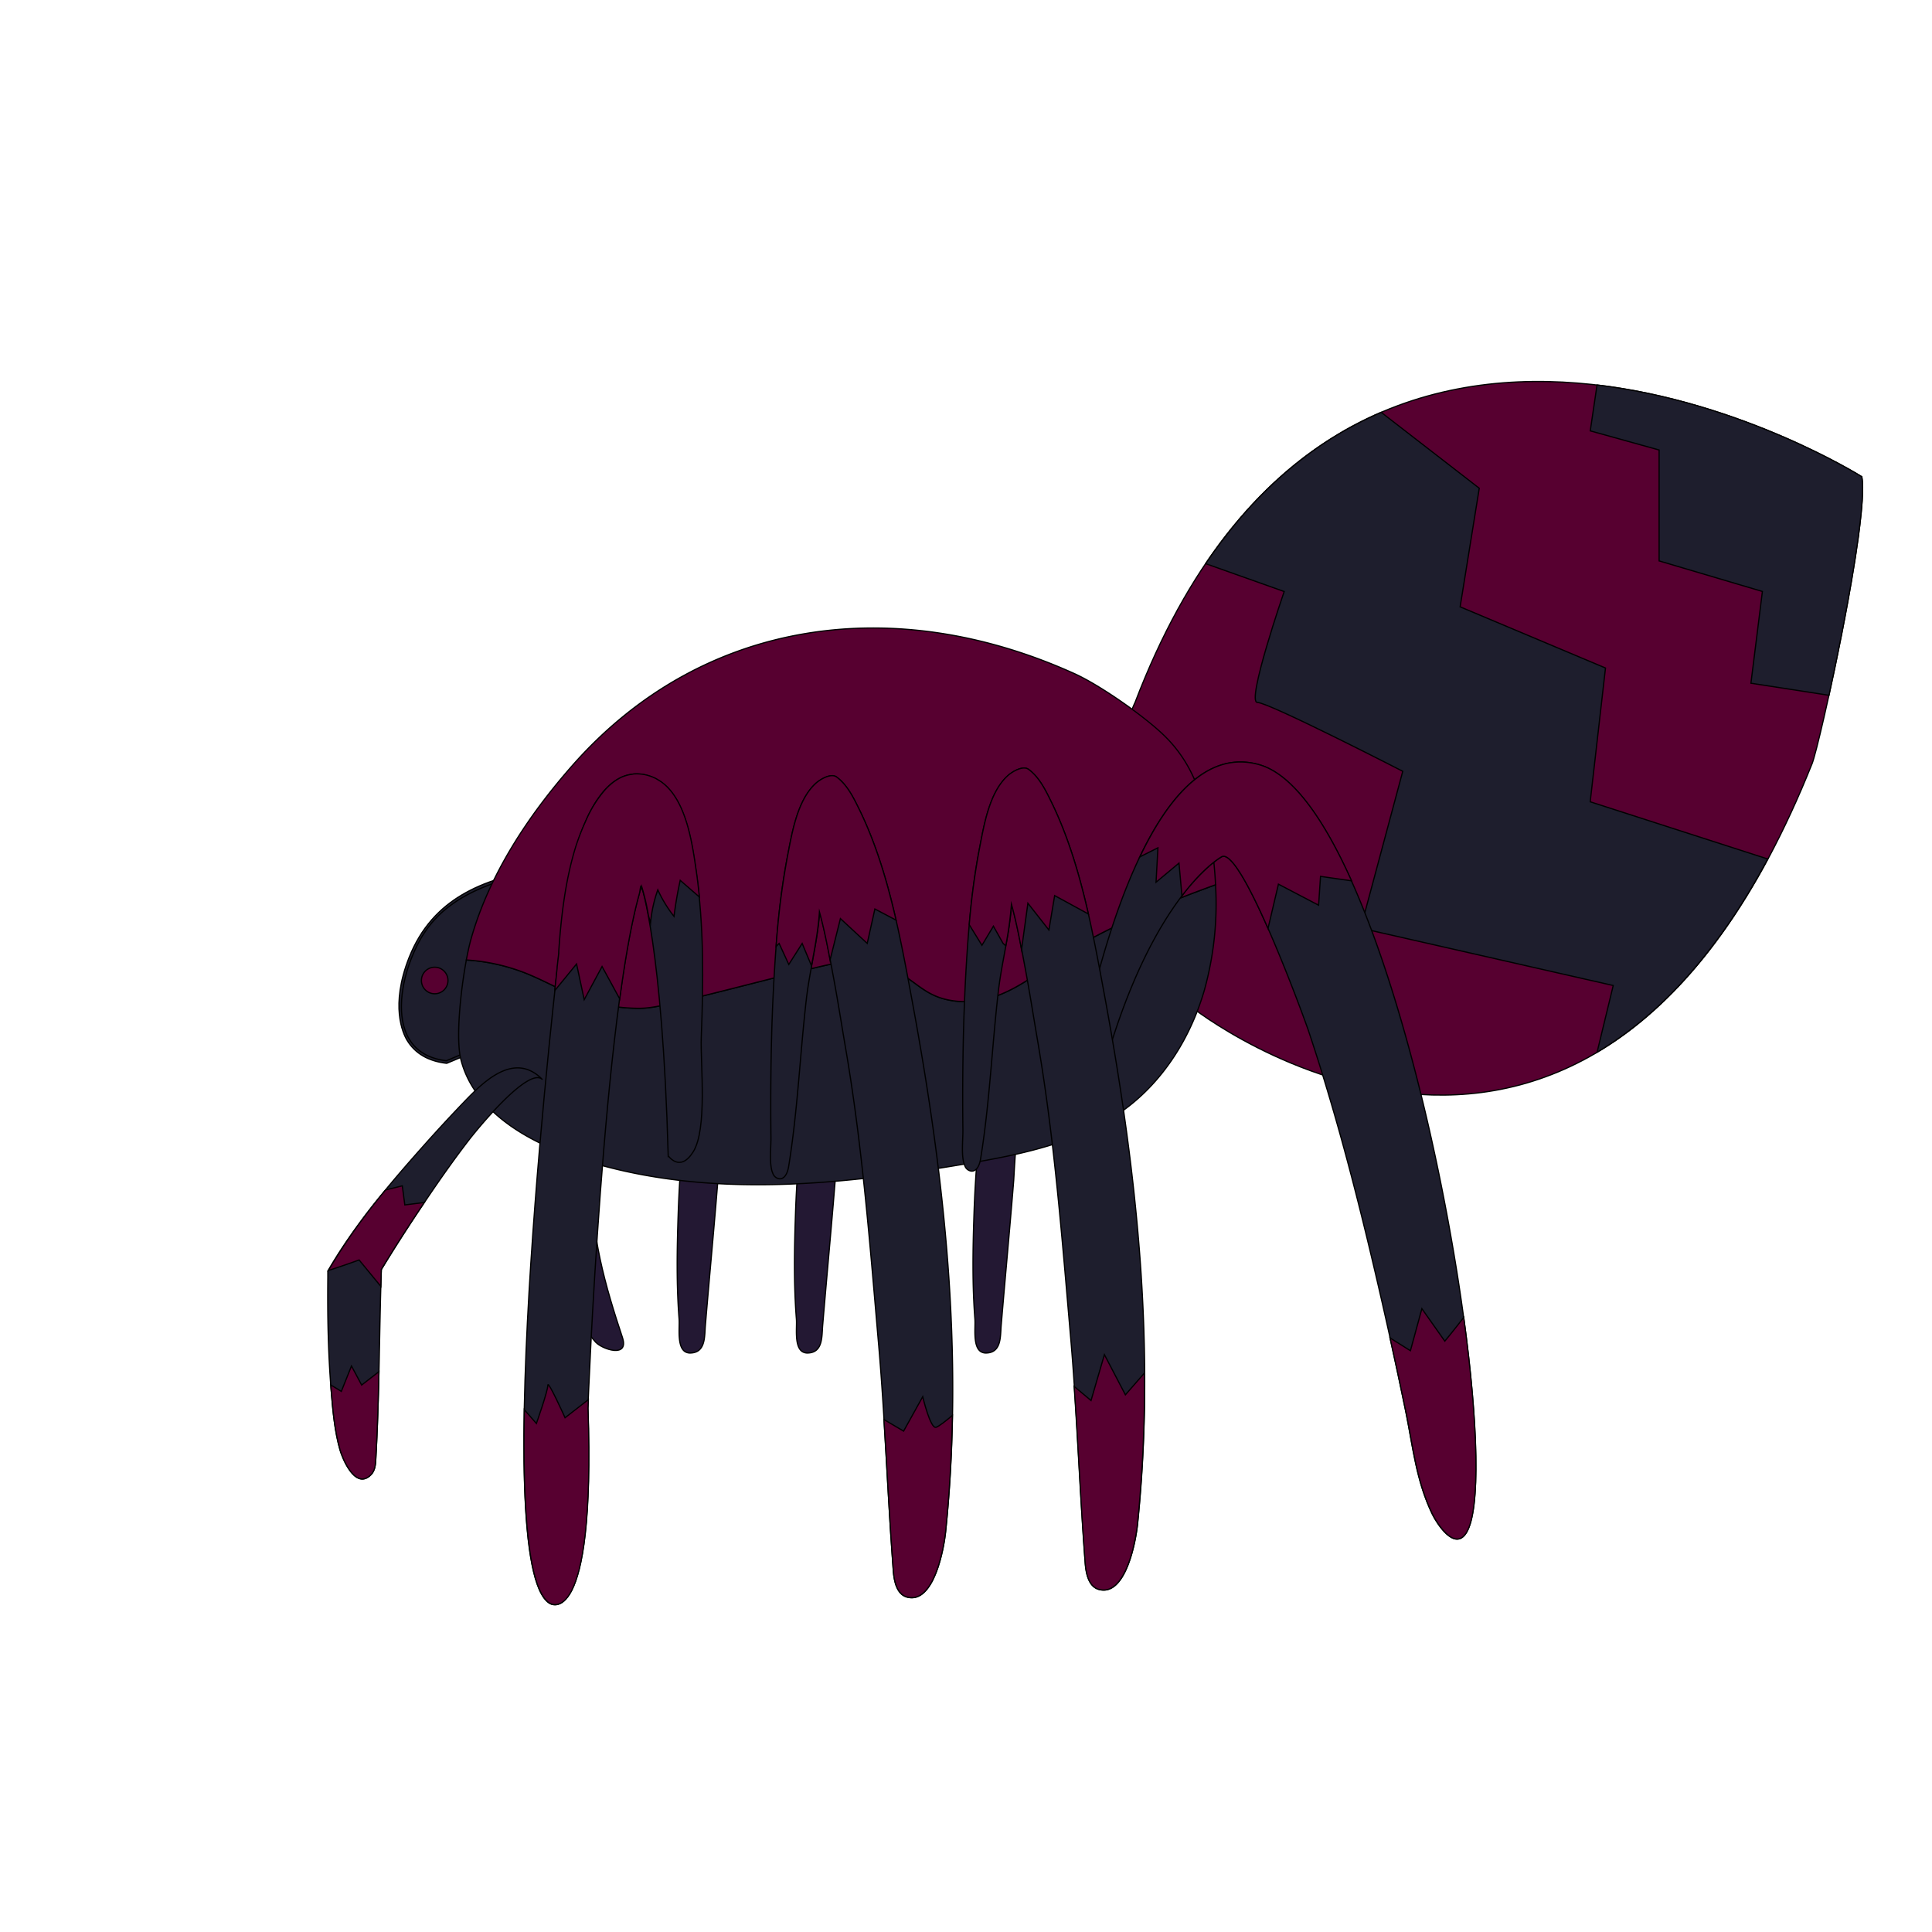 <svg id="Layer_1" data-name="Layer 1" xmlns="http://www.w3.org/2000/svg" viewBox="0 0 800 800"><defs><style>.cls-1{fill:#1e1e2d;}.cls-1,.cls-2,.cls-3{stroke:#000;stroke-miterlimit:10;stroke-width:0.5px;}.cls-2{fill:#570030;}.cls-3{fill:#231833;}</style></defs><title>spider</title><path class="cls-1" d="M222.1,360.56c-23.73,4.6-43,12.54-52.31,36.21-6.55,16.64-7.72,40.3,15.08,43L253,411.24S225.36,359.93,222.1,360.56Z"/><path class="cls-1" d="M185,440.29l-.14,0c-7.56-.89-13-4.1-16.3-9.54-1.79-3-7-14.3.79-34.15,9.86-25,31.16-32.36,52.69-36.53h0c.78-.15,2.39-.48,17.22,25.36,7.23,12.61,14.16,25.46,14.23,25.59l.27.51Zm37.21-79.21C186.24,368,176,382.44,170.28,397c-4,10.11-6.3,24.15-.86,33.23,3.06,5.12,8.24,8.15,15.39,9L252.25,411C241.89,391.78,224.83,361.72,222.16,361.08Z"/><circle class="cls-2" cx="180" cy="406" r="5.5"/><path class="cls-3" d="M262.49,439.76c1.07,3.21-5.31,12.82-6.51,15.68-4.16,9.9-9.57,21.53-10.38,32.35-1.64,21.89,5.27,45.42,12.13,66,2.89,8.68-8.25,5-11.06,2-6.35-6.66-7.3-17.45-9.62-26-5-18.27-7.52-36.59-2.56-54.78,1.67-6.11,5.48-32.67,12.15-35.34C250.61,438.17,262.49,439.76,262.49,439.76Z"/><path class="cls-3" d="M426.69,450.84c-5.44-.1-6.65,34.41-6.94,38-1.06,13.26-2.26,26.51-3.43,39.76q-.9,10.19-1.76,20.37c-.36,4.36.16,11-6,11.28a4,4,0,0,1-2.43-.57c-3.38-2.24-2.17-10-2.44-13.45-1.13-14.33-.87-29.21-.38-43.58a481.33,481.33,0,0,1,5-55C414.06,446.21,420.82,450.74,426.69,450.84Z"/><path class="cls-3" d="M352.77,450.84c-5.44-.1-6.65,34.41-6.94,38-1.06,13.26-2.26,26.51-3.43,39.76q-.9,10.19-1.76,20.37c-.36,4.36.16,11-6,11.28a4,4,0,0,1-2.43-.57c-3.38-2.24-2.17-10-2.44-13.45-1.13-14.33-.87-29.21-.38-43.58a481.33,481.33,0,0,1,5-55C340.14,446.21,346.91,450.74,352.77,450.84Z"/><path class="cls-3" d="M304.2,450.84c-5.44-.1-6.65,34.41-6.94,38-1.06,13.26-2.26,26.51-3.43,39.76q-.9,10.19-1.76,20.37c-.36,4.36.16,11-6,11.28a4,4,0,0,1-2.43-.57c-3.38-2.24-2.17-10-2.44-13.45-1.13-14.33-.87-29.21-.38-43.58a481.35,481.35,0,0,1,5-55C291.57,446.21,298.33,450.74,304.2,450.84Z"/><path class="cls-2" d="M770.92,197.42S557.1,62.79,470,290.87c0,0-34,69,22.17,125.13,3.17,3.17,166.55,129.27,258.18-99.79C753.5,308.29,774.09,214.84,770.92,197.42Z"/><path class="cls-1" d="M687,186.33l-28.51-7.92,2.81-19c60.64,7.15,109.65,38,109.65,38,2.16,11.89-6.73,59.15-13.61,90.5l-32.32-5,4.75-38L687,232.26Z"/><path class="cls-1" d="M571.92,170.73l40.61,31.44-7.92,49.1,60.19,25.34L658.47,332,732,355.7c-21.67,40.34-46,65.38-70.68,80L668,408.08,563.43,384.32l17.42-64.94s-55.44-28.51-60.19-28.51,11.09-45.93,11.09-45.93L499.24,233.4C520.72,201.59,545.81,181.94,571.92,170.73Z"/><path class="cls-1" d="M498.75,409.84c-5.59,19.43-16.79,37.56-33.07,49.55-18.59,13.68-42.08,18.49-64.83,22.38-54.67,9.33-112.16,15.14-164.51-3.16-19.82-6.94-40.26-19.44-45.48-39.78-2.2-8.6-.19-28.23,2.24-41.31a80.87,80.87,0,0,1,23.4,5c14.19,5.38,25.51,14.62,47,15,6.06.11,9.62-.55,43-9,40.77-10.32,45.2-11.81,54-10,18.12,3.72,19.21,14.12,35,16,18.29,2.18,31.64-10,48-21,0,0,18-12.08,59.83-27.14A133.49,133.49,0,0,1,498.75,409.84Z"/><path class="cls-2" d="M503.33,366.36C461.5,381.42,443.5,393.5,443.5,393.5c-16.36,11-29.71,23.18-48,21-15.79-1.88-16.88-12.28-35-16-8.8-1.81-13.23-.32-54,10-33.38,8.45-36.94,9.11-43,9-21.49-.38-32.81-9.62-47-15a80.87,80.87,0,0,0-23.4-5c.63-3.37,1.28-6.31,1.9-8.52,7.47-26.67,23.7-51.22,42-72,54-61.29,133.65-71.68,208-38,10.65,4.83,30.06,18.35,38.15,26.67a55.78,55.78,0,0,1,5.49,6.56c7.78,10.87,11.18,24.26,13.08,37.49C502.51,355.23,503.07,360.79,503.33,366.36Z"/><path class="cls-1" d="M287,477c6-9.46,3-36.42,3.38-47.39.89-22.91,1.17-46.27-2.17-69-1.88-12.83-4.78-34.85-19.62-39.36-17.07-5.19-26.16,16.81-30,29.47-4.27,13.91-6,28.68-7,43.15,0,0-30.09,254.22-4,270.06,0,0,19,12.67,15.84-80.78,0,0,6.34-165.52,22.17-216.2,0,0,8.71,24.55,11.09,111.67C276.75,478.56,281.5,485.69,287,477Z"/><path class="cls-2" d="M253.32,324.4a18.93,18.93,0,0,1,4-2.56,15.23,15.23,0,0,1,4.16-1.19c.39-.06.76-.16,1.16-.19h.24a16.7,16.7,0,0,1,5.79.74,17.69,17.69,0,0,1,2.71,1.08c.5.25,1,.56,1.43.85.31.19.64.36.95.58,10.47,7.44,12.89,25.65,14.53,36.85.53,3.6.94,7.23,1.3,10.86l-7.93-6.9q-1.63,7.4-2.57,14.94a54.23,54.23,0,0,1-6.71-11,55.78,55.78,0,0,0-3,13.69l-.87-3a93.34,93.34,0,0,0-2.85-12.2c-.11.36-.22.74-.33,1.11l-.14-.47c-.12.74-.25,1.48-.37,2.21-3.1,11-5.83,26.31-8.2,43.83h0l-7.32-13.42-7.39,13.73-3.17-14.78-9,11,0-.33.32-2.94.1-.9.28-2.51,0-.34.27-2.37,0-.38c.18-1.59.33-2.91.45-3.94l.06-.49.09-.77.06-.49,0-.4,0-.25,0-.2c1-14.46,2.71-29.23,7-43.15A96.74,96.74,0,0,1,242.52,340,48.83,48.83,0,0,1,250.58,327,25.38,25.38,0,0,1,253.32,324.4Z"/><path class="cls-2" d="M226.85,573.6c0-2.38,7.13,13.46,7.13,13.46l9.65-7.5c-.1,2.29-.14,3.54-.14,3.54,3.17,93.45-15.84,80.78-15.84,80.78-8.93-5.41-11.3-38.7-10.54-80.15l5,5.71S226.85,576,226.85,573.6Z"/><path class="cls-1" d="M223,445.53c-11.27-9.32-23.37,3-30.83,10.75q-8.75,9.12-17.09,18.51c-14.5,16.3-28.77,33.22-39.33,51.56,0,.92,0,1.84,0,2.76-.17,15.61.12,31.26,1.4,46.84.67,8.17,1.39,16.54,3.68,24.54.95,3.3,6.26,16.61,12.7,10.23,1.72-1.71,1.93-4.11,2.06-6.34,1.51-26.23,1.43-52.38,2.32-78.69,6-9.94,12.38-19.75,18.94-29.45,5.49-8.12,11.15-16.18,17.17-24,2.26-3,24.84-31.11,30.62-25.19A20.63,20.63,0,0,0,223,445.53Z"/><path class="cls-2" d="M135.95,526.08a250,250,0,0,1,23.73-33.36l6.9-1.69,1.05,7.9,8.06-1c-6.15,9.14-12.14,18.37-17.8,27.73-.08,2.34-.12,4.66-.19,7l-9-10.94S141.75,524.26,135.95,526.08Z"/><path class="cls-2" d="M137,573.5c2.47,1.44,4.33,2.65,4.33,2.65l4.21-10.53,4.21,7.9,7.16-5.54c-.27,12.13-.62,24.26-1.31,36.4-.13,2.23-.33,4.63-2.06,6.34-6.43,6.38-11.75-6.93-12.7-10.23-2.29-8-3-16.36-3.68-24.54C137.08,575.13,137,574.31,137,573.5Z"/><path class="cls-1" d="M442.53,467.74c-1.52-2.67,20.83-157.91,74-152.05a29.55,29.55,0,0,1,5.16,1.05c57,16.89,103.47,288.23,85.53,317.83-4.92,8.12-12.45-4.13-14.12-7.59-6.68-13.83-8-27.72-11-42.43s-6.14-29.24-9.46-43.81c-8.73-38.33-18.33-76.6-30.82-113.9-1.77-5.27-27.72-76.45-35.93-72.08,0,0-33.8,18-53.85,107.71C452,462.46,446.75,475.13,442.53,467.74Z"/><path class="cls-2" d="M516.56,315.68a29.54,29.54,0,0,1,5.16,1.05c13.47,4,26.34,22.19,37.93,48l-12.85-1.84L546,374.82l-16.63-8.71-4.31,18.33c-7.4-16.83-15.29-31.76-19.18-29.68,0,0-7,3.75-16.46,16.17l-1.23-13.53-9.5,7.92.79-14.26L472,354.81C483.3,331.09,498.06,313.65,516.56,315.68Z"/><path class="cls-2" d="M607.26,634.57c-4.92,8.12-12.45-4.13-14.12-7.59-6.68-13.83-8-27.72-11-42.43Q579,569.26,575.58,554l8.44,5.31,4.75-17.42,9.5,13.46s4.38-5.31,7.83-9.85C612.1,589.46,613.11,624.9,607.26,634.57Z"/><path class="cls-1" d="M399.13,481.69c-1.1-4.05-.36-9.89-.41-13.87q-.11-9.25-.07-18.5c.07-16.3.47-32.6,1.43-48.87s2.35-32.89,5.49-49c1.87-9.6,4.07-23.47,11.89-30.37,1.67-1.48,6.11-4.21,8.46-2.47,4.43,3.27,7,8.61,9.38,13.44,11.81,24.15,16.88,52.22,21.74,78.39,13.57,73.17,21.66,146.34,14,220.74-.68,6.58-4.78,29.91-15.9,27-4.27-1.1-5.42-6.52-5.75-10.92-2.34-30.94-3.36-61.86-6-92.75-3.59-41.23-6.73-82.68-13.73-123.5-1.73-10.1-3.3-20.22-5.19-30.29-1.66-8.82-3.19-17.66-5.6-26.32-.79,12.15-4.14,24.27-5.52,36.44-2.63,23-3.57,46-7.3,69-.37,2.26-1.38,5.1-3.67,5.11a3.27,3.27,0,0,1-2.85-2.2A10.17,10.17,0,0,1,399.13,481.69Z"/><path class="cls-2" d="M405.57,351.42c1.87-9.6,4.07-23.47,11.89-30.37,1.67-1.48,6.11-4.21,8.46-2.47,4.43,3.27,7,8.61,9.38,13.44,7.08,14.48,11.72,30.38,15.36,46.43l-13.95-7.61-2.38,14.26L425.63,374,423,393.19c-1.19-6.3-2.46-12.57-4.18-18.76a152,152,0,0,1-2.36,17.21l-1.11-1-4-7.13-4.75,7.92-5.25-8.53A303.52,303.52,0,0,1,405.57,351.42Z"/><path class="cls-2" d="M451.77,579.93l5.54-19L466,577.56l7.93-9.06A579.32,579.32,0,0,1,471,631.15c-.68,6.58-4.78,29.91-15.9,27-4.27-1.1-5.42-6.52-5.75-10.92-1.85-24.4-2.9-48.78-4.57-73.15Z"/><path class="cls-1" d="M319.64,484.86c-1.1-4.05-.36-9.89-.41-13.87q-.11-9.25-.07-18.5c.07-16.3.47-32.6,1.43-48.87s2.35-32.89,5.49-49c1.87-9.6,4.07-23.47,11.89-30.37,1.67-1.48,6.11-4.21,8.46-2.47,4.43,3.27,7,8.61,9.38,13.44,11.81,24.15,16.88,52.22,21.74,78.39,13.57,73.17,21.66,146.34,14,220.74-.68,6.58-4.78,29.91-15.9,27-4.27-1.1-5.42-6.52-5.75-10.92-2.34-30.94-3.36-61.86-6-92.75-3.59-41.23-6.73-82.68-13.73-123.5-1.73-10.1-3.3-20.22-5.19-30.29-1.66-8.82-3.19-17.66-5.6-26.32-.79,12.15-4.14,24.27-5.52,36.44-2.63,23-3.57,46-7.3,69-.37,2.26-1.38,5.1-3.67,5.11a3.27,3.27,0,0,1-2.85-2.2A10.17,10.17,0,0,1,319.64,484.86Z"/><path class="cls-2" d="M321.38,391.9a323.31,323.31,0,0,1,4.7-37.31c1.87-9.6,4.07-23.47,11.89-30.37,1.67-1.48,6.11-4.21,8.46-2.47,4.43,3.27,7,8.61,9.38,13.44,7,14.3,11.6,30,15.22,45.81l-8.76-4.61-3.17,14.26L348,380.36l-4.29,17.16c-1.25-6.69-2.58-13.36-4.4-19.92-.48,7.44-1.92,14.87-3.29,22.31l-3.86-9.25-5.54,8.71-4-8.71Z"/><path class="cls-2" d="M374.16,592.6l7.92-14.26s3.17,13.46,5.54,12.67c1.24-.41,4.21-2.77,6.76-4.93-.29,16-1.17,32.1-2.83,48.23-.68,6.58-4.78,29.91-15.9,27-4.27-1.1-5.42-6.52-5.75-10.92-1.58-20.87-2.58-41.74-3.88-62.6Z"/></svg>